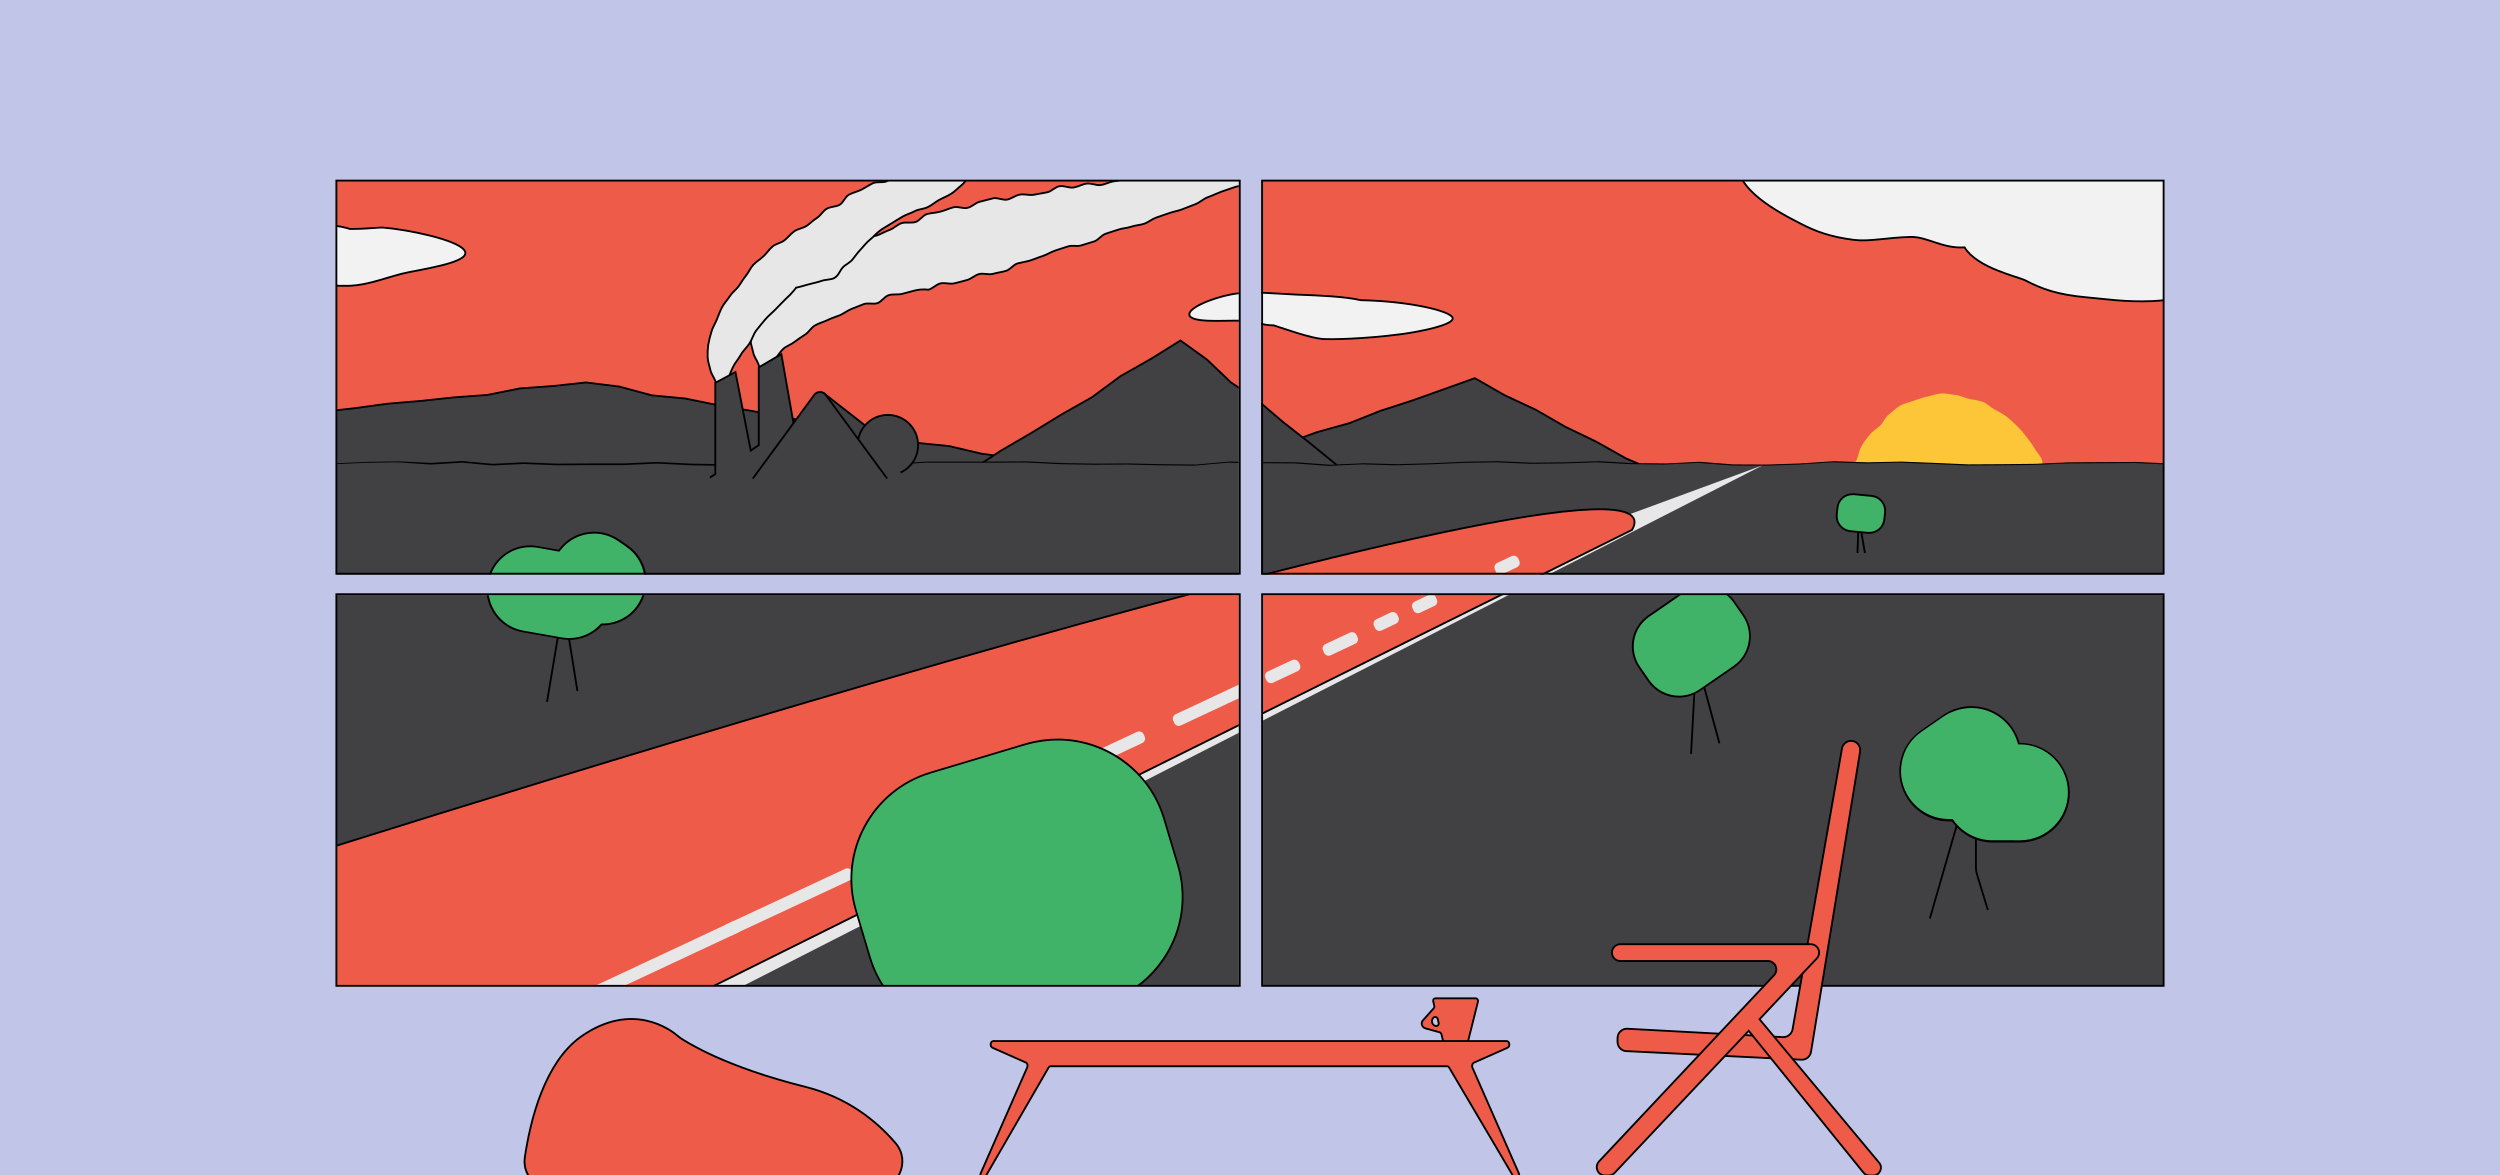 <?xml version="1.0" encoding="utf-8"?>
<!-- Generator: Adobe Illustrator 22.0.1, SVG Export Plug-In . SVG Version: 6.00 Build 0)  -->
<svg version="1.1" xmlns="http://www.w3.org/2000/svg" xmlns:xlink="http://www.w3.org/1999/xlink" x="0px" y="0px"
	 viewBox="0 0 1340 630" style="enable-background:new 0 0 1340 630;" xml:space="preserve">
<rect x="0" y="0" width="1340" height="630" fill="#333333" stroke="none"/>
<style type="text/css">
	.st0{fill:#EF5B49;}
	.st1{fill:#414143;}
	.st2{fill:none;stroke:#000000;stroke-miterlimit:10;}
	.st3{fill:#414143;stroke:#000000;stroke-miterlimit:10;}
	.st4{fill:#FCC638;}
	.st5{fill:#E8E7E7;}
	.st6{fill:#41B369;}
	.st7{fill:#EF5B49;stroke:#000000;stroke-miterlimit:10;}
	.st8{fill:#F2F2F2;}
	.st9{fill:#CFD9C5;}
	.st10{fill:#BFDDA1;}
	.st11{fill:#F8A079;}
	.st12{fill:#C1C5E8;}
	.st13{fill:#E8E7E7;stroke:#000000;stroke-miterlimit:10;}
</style>
<g id="outside">
	<g>
		<rect x="161.7" y="56.4" class="st0" width="1022.5" height="223"/>
		<path d="M1183.7,56.9v222H162.2v-222H1183.7 M1184.7,55.9H161.2v224h1023.5V55.9L1184.7,55.9z"/>
	</g>
	<g>
		<polyline class="st1" points="655.2,248.7 672.1,242.9 689.2,237.7 706,231.6 723.3,226.8 739.9,220.2 756.9,214.7 773.7,208.7 
			790.5,202.7 806.4,211.8 823.1,219.6 839.1,228.8 855.7,236.8 871.7,245.8 888.7,253 		"/>
		<polyline class="st2" points="655.2,248.7 672.1,242.9 689.2,237.7 706,231.6 723.3,226.8 739.9,220.2 756.9,214.7 773.7,208.7 
			790.5,202.7 806.4,211.8 823.1,219.6 839.1,228.8 855.7,236.8 871.7,245.8 888.7,253 		"/>
	</g>
	<g>
		<polyline class="st1" points="-75.6,250.8 -57.8,249.3 -40.1,246.9 -22.3,245.9 -4.7,243 13.1,241.2 30.8,239.1 48.5,236.7 
			66.3,235.3 83.9,232.4 101.7,231 119.3,228.4 137.1,226.8 154.7,223.2 172.3,220.8 190.1,218.8 207.7,216.4 225.5,214.9 
			243.3,213 261.1,211.7 278.6,208.2 296.5,206.9 314.1,205 331.9,207.2 349.3,211.9 367.3,213.6 384.9,217.2 402.6,220.2 
			420.2,223.4 437.8,227.2 455.4,231 473.3,232.8 490.7,237.3 508.7,239.1 526.2,243.2 544,245.6 561.7,248.7 579.4,252 597.1,255 
					"/>
		<polyline class="st2" points="-75.6,250.8 -57.8,249.3 -40.1,246.9 -22.3,245.9 -4.7,243 13.1,241.2 30.8,239.1 48.5,236.7 
			66.3,235.3 83.9,232.4 101.7,231 119.3,228.4 137.1,226.8 154.7,223.2 172.3,220.8 190.1,218.8 207.7,216.4 225.5,214.9 
			243.3,213 261.1,211.7 278.6,208.2 296.5,206.9 314.1,205 331.9,207.2 349.3,211.9 367.3,213.6 384.9,217.2 402.6,220.2 
			420.2,223.4 437.8,227.2 455.4,231 473.3,232.8 490.7,237.3 508.7,239.1 526.2,243.2 544,245.6 561.7,248.7 579.4,252 597.1,255 
					"/>
	</g>
	<g>
		<polyline class="st1" points="504.6,262.1 520.6,252 536.4,241.6 552.7,232.1 568.9,222.2 585.3,212.9 600.6,201.6 617,192.3 
			632.7,182.5 646.9,192.7 659.7,204.9 674.3,214.8 687.7,226.2 701.6,237.1 715.2,248.2 728.5,259.8 741.9,271.3 		"/>
		<polyline class="st2" points="504.6,262.1 520.6,252 536.4,241.6 552.7,232.1 568.9,222.2 585.3,212.9 600.6,201.6 617,192.3 
			632.7,182.5 646.9,192.7 659.7,204.9 674.3,214.8 687.7,226.2 701.6,237.1 715.2,248.2 728.5,259.8 741.9,271.3 		"/>
	</g>
	<path class="st3" d="M491.2,249.6L442,211.1c-2.4-1.9-5.8-0.1-6.1,3.3l-3.9,38.1c-0.3,2.7,1.5,5.1,3.9,5.2L489,258
		C492.9,258,494.5,252.1,491.2,249.6z"/>
	<g>
		<path class="st4" d="M1046.8,317.6c-2.5,0.2-5-1.4-7.4-1.6c-2.5-0.2-5.3,1.3-7.7,0.8c-2.5-0.6-5-1.1-7.3-2
			c-2.3-0.9-3.9-3.5-6.1-4.7c-2.2-1.2-5-1.5-6.9-3.1c-2-1.5-3.4-3.7-5.2-5.5c-1.8-1.8-4.4-2.9-5.9-4.9c-1.5-2-3.3-4.1-4.4-6.3
			c-1.2-2.2-1.7-4.9-2.6-7.3c-0.8-2.3-0.4-5.1-0.9-7.6c-0.5-2.4-0.4-4.9-0.6-7.4c-0.2-2.5,0-4.9,0.2-7.4c0.2-2.5-1.5-5.4-0.9-7.8
			c0.6-2.5,3.3-4.3,4.2-6.6c0.9-2.3,1.2-4.9,2.5-7.1c1.2-2.2,2.8-4.1,4.4-6.1c1.5-2,3.8-3.2,5.6-4.9c1.8-1.8,2.6-4.5,4.7-6
			c2-1.5,3.8-3.5,6-4.7c2.2-1.2,4.8-1.7,7.2-2.6c2.3-0.8,4.8-1.7,7.3-2.2c2.4-0.5,5-1.5,7.5-1.7c2.5-0.2,5.2,0.6,7.6,0.8
			c2.5,0.2,4.9,1.6,7.3,2.1c2.5,0.6,5,0.7,7.4,1.6c2.3,0.9,4.1,2.9,6.3,4.1c2.2,1.2,4.4,2.3,6.4,3.8c2,1.5,3.8,3.2,5.6,5
			c1.8,1.8,3.4,3.6,4.9,5.6c1.5,2,3.1,3.9,4.3,6.1c1.2,2.2,3.3,4.1,4.2,6.5c0.8,2.3-0.6,5.4-0.1,7.9c0.5,2.4,2.5,4.7,2.7,7.2
			c0.2,2.5,0.7,5.2,0.5,7.7c-0.2,2.5-0.5,5.2-1.1,7.6c-0.6,2.5-1.4,5.1-2.3,7.4c-0.9,2.4-4.1,3.7-5.3,5.8c-1.2,2.2-2.5,4.2-4,6.2
			c-1.5,2-2.3,4.6-4.1,6.3c-1.8,1.8-3.9,3.2-5.9,4.7c-2,1.5-4.3,2.4-6.6,3.6c-2.2,1.2-4.7,1.5-7,2.4c-2.3,0.8-4.4,2.4-6.9,2.9
			C1051.8,316.8,1049.3,317.5,1046.8,317.6z"/>
	</g>
	<g>
		<polygon class="st1" points="267.9,573.1 250,572.2 232.1,573 214.2,572.8 196.3,571.5 178.4,573.1 160.5,573 143.5,572 
			142.5,554.8 143.9,536.8 142.8,518.7 142.4,500.6 142.6,482.6 142.6,464.5 142.4,446.5 144,428.5 143.8,410.4 142.8,392.3 
			143.2,374.3 143.6,356.2 142.9,338.2 144,320.2 143.1,302.1 142.2,284 142.7,266 142.9,248.2 160.3,248 178,248.7 195.7,247.9 
			213.3,247.6 231,248.5 247.5,247.5 263.8,249 280.4,248.3 298.2,248.9 316.2,248.8 334.1,248.8 352,248 370,249 388,249.3 
			406.1,247.4 424.1,248.7 442.1,248.8 460.2,248.6 478.2,248.8 496.2,247.7 532.2,247.8 550.2,247.6 568.2,248.5 586.3,248.8 
			604.3,248.7 622.3,249.1 640.3,249.2 658.4,247.6 676.4,247.9 694.4,248.1 712.4,249.3 730.5,248.5 748.4,249.1 766.5,248.6 
			784.5,247.8 802.5,247.5 820.5,248.3 838.5,248.1 856.6,247.5 874.5,248.5 892.6,248.7 910.6,247.8 928.6,249.2 946.6,249.3 
			964.7,248.7 982.7,247.5 1000.7,248.1 1018.7,247.7 1036.7,248.4 1054.7,249.2 1072.7,249.1 1090.8,248.9 1108.8,248.1 
			1126.8,247.9 1144.8,247.9 1162.8,248.7 1179.9,248.9 1180.3,266 1180.7,284.1 1179.8,302.1 1180.7,320.2 1180.9,338.2 
			1179.4,356.2 1180.8,374.4 1180.1,392.4 1179.5,410.4 1179.4,428.5 1180.4,446.6 1180.7,464.6 1180.2,482.6 1180.6,500.7 
			1180.6,518.7 1179.7,536.8 1181.1,554.9 1179.9,571.9 1162.9,571.4 1145,571.9 1127.1,571.7 1109.2,572.3 1091.3,572.2 
			1073.4,572.4 1055.5,572.4 1037.6,571.7 1019.7,572.7 1001.8,573.2 983.9,572.5 966,571.9 948.1,571.6 930.2,572.1 912.3,572 
			894.4,571.4 876.4,572.6 858.6,571.7 840.6,572.8 822.8,571.9 804.9,571.8 786.9,572.2 769.1,572.2 751.2,571.5 733.3,571.9 
			715.3,572.6 697.5,572.1 679.5,573.1 661.7,572.3 643.8,571.9 625.9,572.3 607.9,572.9 590.1,571.5 572.2,571.5 554.3,571.5 
			536.4,572.1 518.5,572.9 500.6,572.8 482.7,572.1 464.8,573.1 446.9,572.4 429,572 411.1,572.1 393.2,572.5 375.3,573.1 
			357.4,572.9 339.5,572.6 321.6,571.6 303.7,572.3 285.8,573.3 		"/>
		<path d="M406.1,247.9l17.9,1.2l0,0l0,0l18,0.1l18-0.2l18,0.1l0,0l0,0l18-1.1l18,0l18,0l18-0.1l18,0.9l18,0.3l18-0.1l18,0.4l18,0.2
			l0,0l0,0l18-1.6l18,0.3l18,0.1l18,1.3l0.1,0l0.1,0l18-0.8l18,0.5l0,0l0,0l18-0.5l18-0.8l18-0.3l18,0.8l0,0l0,0l18-0.2l18-0.6l18,1
			l18,0.2l0,0l0,0l18-0.9l18,1.4l0,0l0,0l18.1,0.1l18-0.6l18-1.2l18,0.6l0,0l0,0l18-0.4l18,0.7l18.1,0.8l18-0.1l18.1-0.2l18-0.8
			l18-0.1l18-0.1l18,0.8l16.6,0.2l0.4,16.6l0.4,18l-0.9,18l0,0l0,0l0.9,18l0.2,18l-1.5,18l0,0.1l0,0.1l1.4,18l-0.6,18l-0.7,18.1
			l-0.1,18.1l0,0l0,0l1,18l0.3,18l-0.5,18.1l0.3,18l0,18l-0.9,18.1l0,0.1l0,0.1l1.4,18l-1.1,16.6l-16.5-0.5l0,0l0,0l-17.9,0.4
			l-17.9-0.1l-17.9,0.5l-17.9-0.1l-17.9,0.2l-17.9,0l-17.9-0.7l0,0l0,0l-17.9,1l-17.9,0.5l-17.9-0.8l-17.9-0.6l-17.9-0.2l-17.9,0.5
			l-17.9-0.1l-17.9-0.5l0,0l0,0l-17.8,1.1l-17.8-0.9l-0.1,0l-0.1,0l-17.8,1.1l-17.9-0.9l-17.9-0.1l-17.9,0.4l-17.9,0l-17.9-0.7l0,0
			l0,0l-17.9,0.3l-17.9,0.8l-17.9-0.6l0,0l0,0l-17.9,1.1l-17.9-0.8l-17.9-0.4l-17.9,0.4l-17.8,0.6l-17.8-1.3l0,0l0,0l-17.9-0.1
			l-17.9,0l-17.9,0.6l-17.9,0.8l-17.8-0.1l-17.9-0.7l0,0l0,0l-17.8,1l-17.9-0.7l-17.9-0.4l-17.9,0.1l-17.9,0.4l-17.9,0.6l-17.9-0.2
			l-17.9-0.2l-17.9-1.1l-0.1,0l-0.1,0l-17.9,0.8l-17.9,1l-17.8-0.2l-17.9-1l-0.1,0l-0.1,0l-17.9,0.9l-17.8-0.2l-17.9-1.3l-0.1,0
			l-0.1,0l-17.9,1.6l-17.8-0.1l-16.6-1l-1-16.7l1.4-18l0-0.1l0-0.1l-1.1-18l-0.4-18l0.1-18.1l0.1-18.1l-0.2-18l1.6-18l0-0.1l0-0.1
			l-0.2-18.1l-1-18l0.4-18l0.4-18l0,0l0,0l-0.6-18l1.1-18l0-0.1l0-0.1l-1-18l-0.9-18l0.5-18l0.2-17.3l16.9-0.2l17.7,0.7l0,0l0,0
			l17.6-0.8l17.6-0.3L231,249l0.1,0l0.1,0l16.4-1l16.4,1.5l0.1,0l0.1,0l16.4-0.8l17.9,0.7l17.9-0.1l18,0l17.9-0.8l18,0.9l18,0.3
			l0.1,0l0.1,0L406.1,247.9 M406.1,246.9l-18,1.9l-18-0.3l-18-0.9l-17.9,0.8l-17.9,0l-17.9,0.1l-17.9-0.7l-16.4,0.8l-16.4-1.5
			l-16.4,1l-17.7-0.8l-17.7,0.3l-17.7,0.8l-17.7-0.7l-17.9,0.2l-0.2,18.3l-0.5,18.1l0.9,18.1l1,18.1l-1.1,18.1l0.6,18l-0.4,18
			l-0.4,18.1l1,18.1l0.2,18.1l-1.7,18.1l0.2,18.1l-0.1,18.1l-0.1,18l0.4,18.1l1.1,18.1l-1.4,18.1l1,17.7l17.5,1.1l17.9,0.1l17.9-1.6
			l17.9,1.3l17.9,0.2l17.9-0.9l17.9,1l17.9,0.2l17.9-1l17.9-0.8l17.9,1.1l17.9,0.2l17.9,0.2l17.9-0.6l17.9-0.4l17.9-0.1l17.9,0.4
			l17.9,0.7l17.9-1l17.9,0.7l17.9,0.1l17.9-0.8l17.9-0.6l17.9,0l17.9,0.1l17.9,1.3l17.9-0.6l17.9-0.4l17.9,0.4l17.9,0.8l17.9-1.1
			l17.9,0.6l17.9-0.8l17.9-0.3l17.9,0.7l17.9,0l17.9-0.4l17.9,0.1l17.9,0.9l17.9-1.2l17.9,0.9l17.9-1.1l17.9,0.5l17.9,0.1l17.9-0.5
			l17.9,0.2l17.9,0.6l17.9,0.8l17.9-0.5l17.9-1l17.9,0.7l17.9,0l17.9-0.2l17.9,0.1l17.9-0.5l17.9,0.1l17.9-0.4l17.5,0.5l1.2-17.6
			l-1.4-18.1l0.9-18.1l0-18.1l-0.3-18.1l0.5-18l-0.3-18l-1-18.1l0.1-18.1l0.7-18.1l0.6-18.1l-1.4-18.1l1.5-18.1l-0.2-18l-0.9-18.1
			l0.9-18.1l-0.4-18.1l-0.5-17.6l-17.5-0.2l-18-0.8l-18,0.1l-18,0.1l-18,0.8l-18,0.2l-18,0.1l-18-0.8l-18-0.7l-18,0.4l-18-0.6
			l-18,1.2l-18,0.6l-18-0.1l-18-1.4l-18,0.9l-18-0.2l-18-1l-18,0.6l-18,0.2l-18-0.8l-18,0.3l-18,0.8l-18,0.5l-18-0.5l-18,0.8
			l-18-1.3l-18-0.1l-18-0.3l-18,1.6l-18-0.2l-18-0.4l-18,0.1l-18-0.3l-18-0.9l-18,0.1l-18,0l-18,0l-18,1.1l-18-0.1l-18,0.2l-18-0.1
			L406.1,246.9L406.1,246.9z"/>
	</g>
	<g>
		<g>
			<path class="st5" d="M408.1,201.3c-0.8-1.4-0.7-4-1.7-6.4c-0.7-1.8-2.2-3.7-2.7-6c-0.4-2-1.3-4.3-1.4-6.5c-0.1-2.1,0-4.5,0.3-6.7
				c0.4-2.4,1.2-4.9,2.2-7.2c0.9-2.2,2.7-4.2,4-6.2c1.3-1.9,2.7-4.1,4.3-5.9c1.6-1.7,3.8-3,5.7-4.7c1.8-1.6,4.1-2.4,6.1-3.9
				c1.9-1.4,3.6-3.2,5.7-4.5c2-1.3,3.6-3.4,5.7-4.6c2.1-1.2,4.5-1.8,6.7-2.9c2.1-1.1,4-2.7,6.3-3.7c2.2-1,5-0.6,7.2-1.5
				c2.2-0.9,4.2-2.5,6.5-3.3c2.2-0.9,5-0.4,7.3-1.2c2.2-0.8,4.3-2.1,6.6-2.9c2.3-0.8,4.1-2.9,6.4-3.6c2.3-0.7,5.1,0.1,7.4-0.6
				c2.3-0.7,4-3.7,6.3-4.3c2.3-0.6,4.8-0.6,7.2-1.3c2.3-0.6,4.6-1.7,6.9-2.3c2.3-0.6,5.2,0.9,7.5,0.3c2.4-0.5,4.3-2.8,6.7-3.3
				c2.4-0.5,4.7-1.3,7-1.8c2.4-0.5,5.2,1.1,7.5,0.7c2.4-0.5,4.5-2.3,6.9-2.7c2.4-0.4,5,0.5,7.4,0.1c2.4-0.4,4.8-0.9,7.1-1.3
				c2.4-0.4,4.4-3,6.8-3.3c2.4-0.4,5.1,1.1,7.5,0.7c2.4-0.4,4.7-1.8,7-2.1c2.4-0.3,5.1,1.1,7.4,0.8c2.4-0.3,4.7-1.7,7.1-2
				c2.4-0.3,4.8-1.2,7.1-1.5c2.4-0.3,4.9-0.1,7.3-0.4c2.5-0.2,4.8-1.2,7.2-1.4c2.5-0.2,5,0.7,7.3,0.5c2.5-0.2,4.9,0.2,7.3,0
				c2.5-0.2,4.9-0.4,7.2-0.6c2.5-0.1,4.9-0.1,7.2-0.1c2.6-0.1,5-0.8,7.2-0.8c2.6,0,5.1-0.4,7.3-0.4c2.8,0.1,5.3,0,7.3,0.2
				c4.1,0.4,5.3,1.7,5.5,2.7c0.1,0.6-0.8,1.7-5.4,3.5c-2,0.8-4.9,0.4-7.7,1.4c-2.2,0.8-4.6,1.6-7.3,2.5c-2.2,0.8-4.5,2-7.1,2.9
				c-2.3,0.8-4.3,2.9-6.8,3.8c-2.3,0.8-4.7,1.9-7.2,2.8c-2.3,0.8-4.7,1.2-6.9,2c-2.3,0.8-4.5,1.5-6.7,2.3c-2.3,0.8-4.2,2.5-6.4,3.3
				c-2.3,0.8-4.8,0.8-7,1.6c-2.3,0.8-4.8,0.8-7,1.6c-2.3,0.8-4.6,1.4-6.8,2.2c-2.3,0.8-3.9,3.4-6.1,4.1c-2.3,0.8-4.6,1.3-6.8,2.1
				c-2.3,0.8-5.1-0.2-7.3,0.6c-2.3,0.8-4.6,1.4-6.8,2.2c-2.3,0.8-4.3,2.1-6.6,2.9c-2.3,0.7-4.5,1.7-6.7,2.4c-2.3,0.7-4.7,1-6.9,1.6
				c-2.3,0.7-4,3.4-6.2,4c-2.3,0.7-4.7,0.9-7,1.6c-2.3,0.6-5.1-0.5-7.4,0.1c-2.3,0.6-4.2,2.6-6.5,3.2c-2.3,0.6-4.6,1.3-6.9,1.8
				c-2.3,0.5-5-0.5-7.3,0c-2.3,0.5-4.2,2.9-6.6,3.4c0,0-2.8-0.6-7.1,0.4c-2,0.5-4.3,1.1-6.8,1.8c-2.1,0.6-4.8,0-7.2,0.7
				c-2.2,0.6-3.8,3.5-6.1,4.3c-2.2,0.7-5-0.3-7.3,0.5c-2.2,0.8-4.4,1.8-6.6,2.6c-2.2,0.9-4.1,2.4-6.3,3.4c-2.2,0.9-4.5,1.5-6.6,2.6
				c-2.1,1-4.5,1.6-6.6,2.8c-2.1,1.2-3.4,3.7-5.3,4.9c-2,1.3-4,2.6-5.8,4c-1.9,1.5-4.4,2.2-6.1,3.8c-1,1-2.8,3.2-4.3,5.8
				c-1.1,1.9-0.8,4.4-1.1,7c-0.4,4.5,0.7,8,1.9,10.1c0,0-3-1.3-4.8-3.6C410,204.4,408.6,202.2,408.1,201.3z"/>
			<path class="st2" d="M408.1,201.3c-0.8-1.4-0.7-4-1.7-6.4c-0.7-1.8-2.2-3.7-2.7-6c-0.4-2-1.3-4.3-1.4-6.5c-0.1-2.1,0-4.5,0.3-6.7
				c0.4-2.4,1.2-4.9,2.2-7.2c0.9-2.2,2.7-4.2,4-6.2c1.3-1.9,2.7-4.1,4.3-5.9c1.6-1.7,3.8-3,5.7-4.7c1.8-1.6,4.1-2.4,6.1-3.9
				c1.9-1.4,3.6-3.2,5.7-4.5c2-1.3,3.6-3.4,5.7-4.6c2.1-1.2,4.5-1.8,6.7-2.9c2.1-1.1,4-2.7,6.3-3.7c2.2-1,5-0.6,7.2-1.5
				c2.2-0.9,4.2-2.5,6.5-3.3c2.2-0.9,5-0.4,7.3-1.2c2.2-0.8,4.3-2.1,6.6-2.9c2.3-0.8,4.1-2.9,6.4-3.6c2.3-0.7,5.1,0.1,7.4-0.6
				c2.3-0.7,4-3.7,6.3-4.3c2.3-0.6,4.8-0.6,7.2-1.3c2.3-0.6,4.6-1.7,6.9-2.3c2.3-0.6,5.2,0.9,7.5,0.3c2.4-0.5,4.3-2.8,6.7-3.3
				c2.4-0.5,4.7-1.3,7-1.8c2.4-0.5,5.2,1.1,7.5,0.7c2.4-0.5,4.5-2.3,6.9-2.7c2.4-0.4,5,0.5,7.4,0.1c2.4-0.4,4.8-0.9,7.1-1.3
				c2.4-0.4,4.4-3,6.8-3.3c2.4-0.4,5.1,1.1,7.5,0.7c2.4-0.4,4.7-1.8,7-2.1c2.4-0.3,5.1,1.1,7.4,0.8c2.4-0.3,4.7-1.7,7.1-2
				c2.4-0.3,4.8-1.2,7.1-1.5c2.4-0.3,4.9-0.1,7.3-0.4c2.5-0.2,4.8-1.2,7.2-1.4c2.5-0.2,5,0.7,7.3,0.5c2.5-0.2,4.9,0.2,7.3,0
				c2.5-0.2,4.9-0.4,7.2-0.6c2.5-0.1,4.9-0.1,7.2-0.1c2.6-0.1,5-0.8,7.2-0.8c2.6,0,5.1-0.4,7.3-0.4c2.8,0.1,5.3,0,7.3,0.2
				c4.1,0.4,5.3,1.7,5.5,2.7c0.1,0.6-0.8,1.7-5.4,3.5c-2,0.8-4.9,0.4-7.7,1.4c-2.2,0.8-4.6,1.6-7.3,2.5c-2.2,0.8-4.5,2-7.1,2.9
				c-2.3,0.8-4.3,2.9-6.8,3.8c-2.3,0.8-4.7,1.9-7.2,2.8c-2.3,0.8-4.7,1.2-6.9,2c-2.3,0.8-4.5,1.5-6.7,2.3c-2.3,0.8-4.2,2.5-6.4,3.3
				c-2.3,0.8-4.8,0.8-7,1.6c-2.3,0.8-4.8,0.8-7,1.6c-2.3,0.8-4.6,1.4-6.8,2.2c-2.3,0.8-3.9,3.4-6.1,4.1c-2.3,0.8-4.6,1.3-6.8,2.1
				c-2.3,0.8-5.1-0.2-7.3,0.6c-2.3,0.8-4.6,1.4-6.8,2.2c-2.3,0.8-4.3,2.1-6.6,2.9c-2.3,0.7-4.5,1.7-6.7,2.4c-2.3,0.7-4.7,1-6.9,1.6
				c-2.3,0.7-4,3.4-6.2,4c-2.3,0.7-4.7,0.9-7,1.6c-2.3,0.6-5.1-0.5-7.4,0.1c-2.3,0.6-4.2,2.6-6.5,3.2c-2.3,0.6-4.6,1.3-6.9,1.8
				c-2.3,0.5-5-0.5-7.3,0c-2.3,0.5-4.2,2.9-6.6,3.4c0,0-2.8-0.6-7.1,0.4c-2,0.5-4.3,1.1-6.8,1.8c-2.1,0.6-4.8,0-7.2,0.7
				c-2.2,0.6-3.8,3.5-6.1,4.3c-2.2,0.7-5-0.3-7.3,0.5c-2.2,0.8-4.4,1.8-6.6,2.6c-2.2,0.9-4.1,2.4-6.3,3.4c-2.2,0.9-4.5,1.5-6.6,2.6
				c-2.1,1-4.5,1.6-6.6,2.8c-2.1,1.2-3.4,3.7-5.3,4.9c-2,1.3-4,2.6-5.8,4c-1.9,1.5-4.4,2.2-6.1,3.8c-1,1-2.8,3.2-4.3,5.8
				c-1.1,1.9-0.8,4.4-1.1,7c-0.4,4.5,0.7,8,1.9,10.1c0,0-3-1.3-4.8-3.6C410,204.4,408.6,202.2,408.1,201.3z"/>
		</g>
		<g>
			<path class="st5" d="M385.1,210.5c-0.8-1.4-0.7-4-1.7-6.4c-0.7-1.8-2.2-3.7-2.7-6c-0.4-2-1.3-4.3-1.4-6.5c-0.1-2.1,0-4.5,0.3-6.7
				c0.4-2.3,1-4.7,1.7-7c0.6-2.3,2-4.4,2.9-6.6c0.9-2.2,1.7-4.5,2.8-6.6c1.1-2.1,2.8-3.8,4.1-5.8c1.2-2,3.2-3.4,4.7-5.3
				c1.4-1.9,2.5-4,4-5.8c1.5-1.8,2.4-4.2,4-5.9c1.6-1.7,3.7-2.9,5.5-4.6c1.7-1.6,3-3.7,4.8-5.2c1.8-1.5,4.6-1.9,6.4-3.3
				c1.8-1.5,3.3-3.4,5.2-4.8c1.9-1.4,4.6-1.6,6.6-2.9c1.9-1.3,3.6-3.1,5.6-4.3c2-1.3,3.2-3.7,5.2-4.9c2-1.2,4.9-1,6.9-2.1
				c2.1-1.2,3-4.4,5.1-5.5c2.1-1.1,4.5-1.6,6.6-2.6c2.1-1.1,4.1-2.5,6.2-3.5c2.2-1,5.2-0.1,7.3-1c2.2-1,3.7-3.5,5.9-4.3
				c2.2-0.9,4.4-2,6.5-2.8c2.3-0.8,5.2,0.4,7.4-0.4c2.3-0.8,4.1-2.8,6.3-3.5c2.4-0.7,5,0,7.2-0.5c2.5-0.6,4.7-1.2,6.8-1.6
				c2.7-0.5,4.8-3,6.7-3.2c3.9-0.3,5.8,1.6,6.1,2.9c0.1,0.6,0.5,3.1-2.2,6.5c-1.2,1.5-4,2-6.1,3.9c-1.5,1.4-2.6,3.7-4.7,5.3
				c-1.7,1.3-3.3,3.2-5.5,4.5c-1.9,1.2-4.1,2-6.3,3.2c-2,1.1-3.8,2.8-6,3.8c-2.2,1.1-4.9,1.1-6.8,2.1c-2.2,1.2-4.6,1.8-6.5,2.9
				c-2.2,1.2-4.2,2.6-6.1,3.7c-2.2,1.4-4.3,2.5-6.1,3.8c-2.1,1.5-3.6,3.5-5.3,4.8c-2.1,1.7-3.5,3.6-4.9,5.1c-1.9,2-3.2,3.8-4.5,5.5
				c-1.6,2.1-4.1,2.9-5.5,4.6c-1.5,1.7-2.1,4.2-4.4,5.5c-1.7,1-4.3,0.7-7,1.6c-1.9,0.7-4.1,1.1-6.7,1.8c-2.1,0.5-4.2,1.3-6.8,1.8
				c0,0-2,2.9-5.6,6.1c-1.6,1.5-3.3,3.4-5.4,5.5c-1.6,1.7-3.7,3.3-5.5,5.4c-1.6,1.9-3.2,3.8-4.9,6c-1.5,2-2.1,4.6-3.6,6.9
				c-1.3,2.1-3.4,3.8-4.7,6.2c-1.2,2.2-3.1,4.2-4.2,6.6c-0.6,1.3-1.6,3.3-2.3,6.1c-0.4,1.7,1.1,4.1,0.9,6.6c-0.4,4.5,1,7.7,2.2,9.8
				c0,0-1.5-2.6-3.3-5C388.9,212.1,385.6,211.4,385.1,210.5z"/>
			<path class="st2" d="M385.1,210.5c-0.8-1.4-0.7-4-1.7-6.4c-0.7-1.8-2.2-3.7-2.7-6c-0.4-2-1.3-4.3-1.4-6.5c-0.1-2.1,0-4.5,0.3-6.7
				c0.4-2.3,1-4.7,1.7-7c0.6-2.3,2-4.4,2.9-6.6c0.9-2.2,1.7-4.5,2.8-6.6c1.1-2.1,2.8-3.8,4.1-5.8c1.2-2,3.2-3.4,4.7-5.3
				c1.4-1.9,2.5-4,4-5.8c1.5-1.8,2.4-4.2,4-5.9c1.6-1.7,3.7-2.9,5.5-4.6c1.7-1.6,3-3.7,4.8-5.2c1.8-1.5,4.6-1.9,6.4-3.3
				c1.8-1.5,3.3-3.4,5.2-4.8c1.9-1.4,4.6-1.6,6.6-2.9c1.9-1.3,3.6-3.1,5.6-4.3c2-1.3,3.2-3.7,5.2-4.9c2-1.2,4.9-1,6.9-2.1
				c2.1-1.2,3-4.4,5.1-5.5c2.1-1.1,4.5-1.6,6.6-2.6c2.1-1.1,4.1-2.5,6.2-3.5c2.2-1,5.2-0.1,7.3-1c2.2-1,3.7-3.5,5.9-4.3
				c2.2-0.9,4.4-2,6.5-2.8c2.3-0.8,5.2,0.4,7.4-0.4c2.3-0.8,4.1-2.8,6.3-3.5c2.4-0.7,5,0,7.2-0.5c2.5-0.6,4.7-1.2,6.8-1.6
				c2.7-0.5,4.8-3,6.7-3.2c3.9-0.3,5.8,1.6,6.1,2.9c0.1,0.6,0.5,3.1-2.2,6.5c-1.2,1.5-4,2-6.1,3.9c-1.5,1.4-2.6,3.7-4.7,5.3
				c-1.7,1.3-3.3,3.2-5.5,4.5c-1.9,1.2-4.1,2-6.3,3.2c-2,1.1-3.8,2.8-6,3.8c-2.2,1.1-4.9,1.1-6.8,2.1c-2.2,1.2-4.6,1.8-6.5,2.9
				c-2.2,1.2-4.2,2.6-6.1,3.7c-2.2,1.4-4.3,2.5-6.1,3.8c-2.1,1.5-3.6,3.5-5.3,4.8c-2.1,1.7-3.5,3.6-4.9,5.1c-1.9,2-3.2,3.8-4.5,5.5
				c-1.6,2.1-4.1,2.9-5.5,4.6c-1.5,1.7-2.1,4.2-4.4,5.5c-1.7,1-4.3,0.7-7,1.6c-1.9,0.7-4.1,1.1-6.7,1.8c-2.1,0.5-4.2,1.3-6.8,1.8
				c0,0-2,2.9-5.6,6.1c-1.6,1.5-3.3,3.4-5.4,5.5c-1.6,1.7-3.7,3.3-5.5,5.4c-1.6,1.9-3.2,3.8-4.9,6c-1.5,2-2.1,4.6-3.6,6.9
				c-1.3,2.1-3.4,3.8-4.7,6.2c-1.2,2.2-3.1,4.2-4.2,6.6c-0.6,1.3-1.6,3.3-2.3,6.1c-0.4,1.7,1.1,4.1,0.9,6.6c-0.4,4.5,1,7.7,2.2,9.8
				c0,0-1.5-2.6-3.3-5C388.9,212.1,385.6,211.4,385.1,210.5z"/>
		</g>
		<path class="st3" d="M429.5,253.5c0,0-21.5-7,0-8l-2-5c-3.1,0,6-10-2.3-14.3l0,0l-6.4-36.4l-12.1,7.1v41.7l-4.3,2.9l-8.2-42.1
			l-10.8,5.8v48.9l-2.9,1.9"/>
	</g>
	<path class="st3" d="M1514.4-151.9L1514.4-151.9c0.3-1.9,1.5-3.4,3.1-4.2c0.6-0.3,1.1-0.7,1.5-1.3c1.2-1.7,0.9-4.1-0.6-5.5
		c-1.7-1.5-4.4-1.3-5.8,0.5c-0.4,0.5-0.7,1.1-0.8,1.7c-0.4,1.9-1.7,3.5-3.5,4.3l0,0l-10.3,3c-0.7,0.2-1.2,0.6-1.6,1.2l-2,3.4
		c-0.4,0.7-0.1,1.5,0.7,1.8l0,0l2.4-3.1c0.6-0.8,1.5-1.3,2.4-1.4l2.4-0.3c0.6-0.1,1,0.6,0.6,1.1l-14.2,16.6
		c-0.4,0.4-0.3,1.1,0.1,1.4l0.7,0.6l8.9-7.4c0.3-0.2,0.7-0.2,0.9,0l1.2,1c0.3,0.3,0.4,0.7,0.2,1l-5.1,10.3l0.8,0.7
		c0.5,0.4,1.1,0.3,1.5-0.2l12.5-17.8c0.2-0.3,0.7-0.2,0.8,0.2l0.2,2.5c0.1,0.9-0.3,1.9-0.9,2.6l-2.6,3.1l0,0
		c0.4,0.7,1.3,0.8,1.9,0.3l3.2-2.9c0.4-0.3,0.6-0.8,0.6-1.3L1514.4-151.9z"/>
	<g>
		<polyline class="st3" points="293.2,376.2 302,323.6 309.5,370.4 		"/>
		<g>
			<path class="st6" d="M305.1,342.6c-1.3,0-2.7-0.1-4-0.4l-20.9-3.7c-6.1-1.1-11.3-4.4-14.9-9.5c-3.5-5-4.9-11.1-3.8-17.2
				c1.9-11,11.5-19,22.6-19c1.3,0,2.7,0.1,4,0.4l11.4,2l0.2-0.3c4.3-5.9,11.3-9.5,18.6-9.5c4.8,0,9.3,1.5,13.2,4.2l4.6,3.2
				c10.4,7.3,12.8,21.7,5.5,32.1c-4.3,6.1-11.3,9.7-18.8,9.7l-0.6,0l-0.2,0.2C317.8,339.8,311.6,342.6,305.1,342.6z"/>
			<path d="M318.4,286c4.7,0,9.1,1.4,13,4.1l4.6,3.2c10.1,7.2,12.6,21.2,5.4,31.4c-4.2,6-11.1,9.5-18.4,9.5c-0.1,0-0.2,0-0.3,0
				l-0.5,0l-0.3,0.3c-4.3,4.8-10.4,7.5-16.7,7.5c-1.3,0-2.6-0.1-3.9-0.3l-20.9-3.7c-12.2-2.2-20.4-13.9-18.3-26.1
				c1.9-10.8,11.2-18.6,22.1-18.6c1.3,0,2.6,0.1,3.9,0.3l11.1,2l0.6,0.1l0.4-0.5C304.4,289.5,311.2,286,318.4,286 M318.4,285
				c-7.3,0-14.4,3.4-19,9.7l-11.1-2c-1.4-0.2-2.8-0.4-4.1-0.4c-11.2,0-21.1,8-23.1,19.4v0c-2.3,12.8,6.3,25,19.1,27.2l20.9,3.7
				c1.4,0.2,2.8,0.4,4.1,0.4c6.8,0,13.1-3,17.5-7.8c0.1,0,0.2,0,0.4,0c7.4,0,14.6-3.5,19.2-9.9v0c7.5-10.6,5-25.3-5.6-32.8l-4.6-3.2
				C327.8,286.4,323.1,285,318.4,285L318.4,285z"/>
		</g>
	</g>
	<polygon class="st5" points="145.4,543.4 944.8,249.4 309.3,573.9 141.7,573.6 	"/>
	<path class="st7" d="M110,475.6c0,0,803.1-258.4,764.8-191.6L235.3,601.6L73.9,566.9L110,475.6z"/>
	<g>
		<path class="st8" d="M535.1,427.1L474,455.7c-1.4,0.6-2,2.3-1.3,3.6l0.5,1.1c0.6,1.4,2.3,2,3.6,1.3l61.1-28.6
			c1.4-0.6,2-2.3,1.3-3.6l-0.5-1.1C538.1,427.1,536.4,426.5,535.1,427.1z"/>
	</g>
	<g>
		<polyline class="st3" points="906.4,404.1 909.2,352.6 921.6,398.4 		"/>
		<g>
			<path class="st6" d="M899.9,373.3c-6.5,0-12.6-3.2-16.3-8.5l-5-7.2c-3-4.3-4.1-9.6-3.2-14.8c1-5.2,3.9-9.7,8.2-12.7l18.3-12.6
				c3.3-2.3,7.2-3.5,11.2-3.5c6.5,0,12.6,3.2,16.3,8.5l5,7.2c6.2,9,3.9,21.3-5.1,27.4l-18.3,12.6
				C907.8,372.1,903.9,373.3,899.9,373.3C899.9,373.3,899.9,373.3,899.9,373.3z"/>
			<path d="M913.2,314.6c6.3,0,12.3,3.1,15.9,8.3l5,7.2c6,8.7,3.8,20.7-4.9,26.8l-18.3,12.6c-3.2,2.2-7,3.4-10.9,3.4
				c-6.3,0-12.3-3.1-15.9-8.3l-5-7.2c-2.9-4.2-4-9.3-3.1-14.4c0.9-5.1,3.8-9.4,8-12.4l18.3-12.6
				C905.5,315.8,909.3,314.6,913.2,314.6 M913.2,313.6c-4,0-8,1.2-11.5,3.6l-18.3,12.6c-9.2,6.3-11.5,18.9-5.2,28.1l5,7.2
				c3.9,5.7,10.2,8.8,16.7,8.8c4,0,8-1.2,11.5-3.6l18.3-12.6c9.2-6.3,11.5-18.9,5.2-28.1l-5-7.2C926,316.7,919.6,313.6,913.2,313.6
				L913.2,313.6z"/>
		</g>
	</g>
	<g>
		<g>
			<path class="st5" d="M392.7,493.9l-83.8,39.2c-1.4,0.6-2,2.3-1.3,3.6l0.5,1.1c0.6,1.4,2.3,2,3.6,1.3l83.8-39.2
				c1.4-0.6,2-2.3,1.3-3.6l-0.5-1.1C395.7,493.8,394.1,493.2,392.7,493.9z"/>
		</g>
		<g>
			<path class="st5" d="M453,465.7l-63.8,29.8c-1.4,0.6-2,2.3-1.3,3.6l0.5,1.1c0.6,1.4,2.3,2,3.6,1.3l63.8-29.8
				c1.4-0.6,2-2.3,1.3-3.6l-0.5-1.1C456,465.6,454.4,465,453,465.7z"/>
		</g>
		<g>
			<path class="st5" d="M609.4,392.3l-53.6,25.1c-1.4,0.6-2,2.3-1.3,3.6l0.5,1.1c0.6,1.4,2.3,2,3.6,1.3l53.6-25.1
				c1.4-0.6,2-2.3,1.3-3.6l-0.5-1.1C612.4,392.2,610.8,391.7,609.4,392.3z"/>
		</g>
		<g>
			<path class="st5" d="M671.6,363.4l-41.4,19.4c-1.4,0.6-2,2.3-1.3,3.6l0.5,1.1c0.6,1.4,2.3,2,3.6,1.3l41.4-19.4
				c1.4-0.6,2-2.3,1.3-3.6l-0.5-1.1C674.6,363.3,673,362.7,671.6,363.4z"/>
		</g>
		<g>
			<path class="st5" d="M723.5,339.1l-13,6.1c-1.4,0.6-2,2.3-1.3,3.6l0.5,1.1c0.6,1.4,2.3,2,3.6,1.3l13-6.1c1.4-0.6,2-2.3,1.3-3.6
				l-0.5-1.1C726.5,339,724.9,338.5,723.5,339.1z"/>
		</g>
		<g>
			<path class="st5" d="M745.4,328.3l-7.6,3.6c-1.4,0.6-2,2.3-1.3,3.6l0.5,1.1c0.6,1.4,2.3,2,3.6,1.3l7.6-3.6c1.4-0.6,2-2.3,1.3-3.6
				l-0.5-1.1C748.4,328.3,746.8,327.7,745.4,328.3z"/>
		</g>
		<g>
			<path class="st5" d="M766,318.8l-7.6,3.6c-1.4,0.6-2,2.3-1.3,3.6l0.5,1.1c0.6,1.4,2.3,2,3.6,1.3l7.6-3.6c1.4-0.6,2-2.3,1.3-3.6
				l-0.5-1.1C769,318.7,767.4,318.1,766,318.8z"/>
		</g>
		<g>
			<path class="st5" d="M810.2,298.1l-7.6,3.6c-1.4,0.6-2,2.3-1.3,3.6l0.5,1.1c0.6,1.4,2.3,2,3.6,1.3l7.6-3.6c1.4-0.6,2-2.3,1.3-3.6
				l-0.5-1.1C813.2,298.1,811.6,297.5,810.2,298.1z"/>
		</g>
		<g>
			<path class="st5" d="M692.6,353.8l-13,6.1c-1.4,0.6-2,2.3-1.3,3.6l0.5,1.1c0.6,1.4,2.3,2,3.6,1.3l13-6.1c1.4-0.6,2-2.3,1.3-3.6
				l-0.5-1.1C695.5,353.8,693.9,353.2,692.6,353.8z"/>
		</g>
	</g>
	<g>
		<polyline class="st3" points="995.6,296.4 996.3,277.3 999.6,296.4 		"/>
		<g>
			<path class="st6" d="M1001.9,285.7c-0.3,0-0.5,0-0.8,0l-9.4-0.9c-4.4-0.4-7.7-4.4-7.3-8.9l0.4-3.7c0.4-4.2,3.9-7.3,8-7.3
				c0.3,0,0.5,0,0.8,0l9.4,0.9c2.2,0.2,4.1,1.3,5.5,2.9c1.4,1.7,2,3.8,1.8,5.9l-0.4,3.7C1009.5,282.6,1006.1,285.7,1001.9,285.7
				L1001.9,285.7z"/>
			<path d="M992.9,265.4c0.3,0,0.5,0,0.8,0l9.4,0.9c4.2,0.4,7.2,4.1,6.8,8.3l-0.4,3.7c-0.4,3.9-3.6,6.8-7.5,6.8c-0.3,0-0.5,0-0.8,0
				l-9.4-0.9c-2-0.2-3.8-1.2-5.1-2.7c-1.3-1.6-1.9-3.5-1.7-5.6l0.4-3.7C985.7,268.3,989,265.4,992.9,265.4 M992.9,264.4
				c-4.4,0-8.1,3.3-8.5,7.7l-0.4,3.7c-0.5,4.7,3,8.9,7.7,9.4l9.4,0.9c0.3,0,0.6,0,0.9,0c4.4,0,8.1-3.3,8.5-7.7l0.4-3.7
				c0.5-4.7-3-8.9-7.7-9.4l-9.4-0.9C993.5,264.4,993.2,264.4,992.9,264.4L992.9,264.4z"/>
		</g>
	</g>
	<g>
		<path class="st3" d="M1065.5,487.8l-6-19.7c-0.3-1.1-0.4-2.3-0.4-3.4v-32.1l-6.2-4.3l-18.5,64"/>
		<g>
			<path class="st6" d="M1068,451c-8.5,0-16.5-4.1-21.4-11.1l-0.2-0.2l-0.3,0c-0.5,0-1,0-1.5,0c-8.6,0-16.7-4.2-21.6-11.4
				c-4-5.8-5.5-12.7-4.2-19.6c1.3-6.9,5.1-12.9,10.9-16.8l12-8.3c4.4-3,9.5-4.6,14.9-4.6c8.6,0,16.7,4.2,21.6,11.4
				c1.6,2.4,2.9,5,3.7,7.8l0.1,0.4h0.5c14.5,0,26.2,11.8,26.2,26.2S1097,451,1082.6,451H1068z"/>
			<path d="M1056.7,379.5c8.5,0,16.4,4.2,21.2,11.1c1.6,2.3,2.8,4.9,3.6,7.7l0.2,0.7h0.8h0.2c14.2,0,25.7,11.5,25.7,25.7
				s-11.5,25.7-25.7,25.7H1068c-8.3,0-16.2-4.1-21-10.9l-0.3-0.5l-0.6,0c-0.5,0-1,0-1.4,0c-8.5,0-16.4-4.2-21.2-11.1
				c-3.9-5.7-5.4-12.5-4.1-19.3c1.2-6.8,5-12.6,10.7-16.5l12-8.3C1046.4,381.1,1051.5,379.5,1056.7,379.5L1056.7,379.5
				 M1056.7,378.5c-5.2,0-10.5,1.5-15.1,4.7l-12,8.3c-12.2,8.4-15.2,25-6.8,37.2v0c5.2,7.5,13.5,11.6,22,11.6c0.5,0,1,0,1.5,0
				c4.8,6.8,12.8,11.3,21.8,11.3h14.6c14.8,0,26.7-12,26.7-26.7s-12-26.7-26.7-26.7h-0.2c-0.8-2.8-2-5.5-3.7-8v0
				C1073.5,382.6,1065.2,378.5,1056.7,378.5L1056.7,378.5z"/>
		</g>
	</g>
	<g>
		<path class="st6" d="M523.2,555.6c-26.1,0-49.5-17.4-57-42.4l-7.4-24.8c-9.4-31.4,8.5-64.7,39.9-74.1l51.1-15.3
			c5.6-1.7,11.3-2.5,17.1-2.5c26.1,0,49.5,17.4,57,42.4l7.4,24.8c9.4,31.4-8.5,64.7-39.9,74.1l-51.1,15.3
			C534.8,554.8,529,555.6,523.2,555.6C523.2,555.6,523.2,555.6,523.2,555.6z"/>
		<path d="M567,396.9c12.4,0,24.8,4.1,34.9,11.5c10.4,7.6,17.9,18.2,21.6,30.6l7.4,24.8c4.5,15.1,2.9,31.1-4.6,44.9
			s-19.9,24-35,28.5l-51.1,15.3c-5.5,1.7-11.2,2.5-17,2.5c-12.4,0-24.8-4.1-34.9-11.5c-10.4-7.6-17.9-18.2-21.6-30.6l-7.4-24.8
			c-9.3-31.2,8.4-64.1,39.6-73.5l51.1-15.3C555.5,397.8,561.2,396.9,567,396.9 M567,395.9c-5.7,0-11.5,0.8-17.3,2.5l-51.1,15.3
			c-31.7,9.5-49.8,43-40.2,74.7l7.4,24.8c7.8,26,31.6,42.8,57.4,42.8c5.7,0,11.5-0.8,17.3-2.5l51.1-15.3c31.7-9.5,49.8-43,40.2-74.7
			l-7.4-24.8C616.6,412.7,592.8,395.9,567,395.9L567,395.9z"/>
	</g>
	<path class="st3" d="M1521.9,344.9l-0.2-0.3c-8.6-14.9-9-32.9-2-48.7c2.4-5.3,3.6-11.3,3.2-17.6c-1.1-19.5-17.2-35.1-36.7-35.7
		c-21.5-0.7-39.2,16.6-39.2,38c0,6.1,1.4,11.8,4,16.9c8,16.1,8.1,35,0,51.1v0l-56.9,81.9c-3.6,5.2-5.1,11.6-4.2,17.8l5.5,36.5
		c1.1,7.1,8.4,11.3,15.1,8.8l0,0l-0.7-36.9c-0.2-9.1,3.1-17.8,9.3-24.5l15.3-16.6c4-4.3,11.2-1.4,11.1,4.5l-5.2,203.1
		c-0.1,5.2,4,9.4,9.2,9.4h8.6l20.9-105.5c0.6-3.2,3.4-5.5,6.7-5.5h14.1c3.7,0,6.9,2.6,7.7,6.2l23.6,104.8h9.9c5.4,0,9.7-4.6,9.4-10
		L1536.1,421c-0.3-3.6,4.2-5.6,6.7-2.9l15.9,17.3c6,6.5,9.2,15.1,9,23.9l-0.7,37.3l0,0c6.7,2.6,14-1.7,15.1-8.8l5.9-39.3
		c0.7-4.4-0.4-9-3-12.7L1521.9,344.9z"/>
	<g>
		<rect x="-7" y="-338" class="st1" width="63" height="63"/>
		<rect x="56" y="-338" class="st5" width="63" height="63"/>
		<rect x="119" y="-338" class="st9" width="63" height="63"/>
		<rect x="182" y="-338" class="st10" width="63" height="63"/>
		<rect x="245" y="-338" class="st6" width="63" height="63"/>
		<rect x="308" y="-338" class="st11" width="63" height="63"/>
		<rect x="371" y="-338" class="st0" width="63" height="63"/>
		<rect x="434" y="-338" class="st4" width="63" height="63"/>
		<rect x="497" y="-338" class="st12" width="63" height="63"/>
	</g>
	<g>
		<path class="st8" d="M778.6,170.4c-1-3.8-23.5-9-49.2-9.5c-8.9-2-21.5-2.5-34.7-3c-12-0.5-24.4-2.1-34.8-0.1
			c-10.5,2-25.1,7.9-22,11.8c3.1,3.9,23.4,1.7,32.3,2.4c1.8,0.1,6.2,2.4,12.5,2.4c6.9,2.2,19.3,6.7,26.2,7.3c4,0.3,22.1,0.1,43-2.7
			C761.3,177.7,779.6,174.1,778.6,170.4z"/>
		<path class="st2" d="M778.6,170.4c-1-3.8-23.5-9-49.2-9.5c-8.9-2-21.5-2.5-34.7-3c-12-0.5-24.4-2.1-34.8-0.1
			c-10.5,2-25.1,7.9-22,11.8c3.1,3.9,23.4,1.7,32.3,2.4c1.8,0.1,6.2,2.4,12.5,2.4c6.9,2.2,19.3,6.7,26.2,7.3c4,0.3,22.1,0.1,43-2.7
			C761.3,177.7,779.6,174.1,778.6,170.4z"/>
	</g>
	<g>
		<path class="st8" d="M48.4,131.2c0.9,3.5,13.4,7.9,33.6,10.7c11.5,1.6,24.8,1.5,38.2,1.8c8.9,2,20.2,5.8,32.8,6.9
			c10.7,1,22.2,2.8,33.4,2.6c11.7-0.2,22.6-5.4,32.7-7.3c15.1-2.9,34.1-6.3,29.7-11.9c-4.4-5.7-30.6-11-43.3-12
			c-2.6-0.2-9,0.8-18,0.7c-9.9-3.2-28.4-3.5-38.2-4.2c-3.6-0.3-15.1-0.9-30.6-0.5c-9,0.3-19.2,2.8-30.2,4.3
			C74.8,124.2,47,125.9,48.4,131.2z"/>
		<path class="st2" d="M48.4,131.2c0.9,3.5,13.4,7.9,33.6,10.7c11.5,1.6,24.8,1.5,38.2,1.8c8.9,2,20.2,5.8,32.8,6.9
			c10.7,1,22.2,2.8,33.4,2.6c11.7-0.2,22.6-5.4,32.7-7.3c15.1-2.9,34.1-6.3,29.7-11.9c-4.4-5.7-30.6-11-43.3-12
			c-2.6-0.2-9,0.8-18,0.7c-9.9-3.2-28.4-3.5-38.2-4.2c-3.6-0.3-15.1-0.9-30.6-0.5c-9,0.3-19.2,2.8-30.2,4.3
			C74.8,124.2,47,125.9,48.4,131.2z"/>
	</g>
	<g>
		<path class="st8" d="M-96-91.7c-2.6-11.7-10.5-21.2-21.2-29.9c-8.7-7.1-18.8-15-31.4-20.4c-10.7-4.6-24.1-4.2-36.8-7.7
			c-11.6-3.2-22.8-9.9-35.5-12.4c-12.1-2.3-25-0.5-37.5-2.2c-12.4-1.7-24.8-2.9-37.1-4c-12.7-1.2-24.8-7.6-36.9-8.4
			c-13.1-0.8-25.8,0-37.5-0.4c-13.8-0.5-26.5,0.9-37.5,0.8c-17.3-0.2-29.8-3.1-36.8-3c-0.2-2.2-0.7-2.3-1.3-4.5
			c-2.4-10.8-10.8-18.4-20.3-26.6c-7.8-6.8-16.7-13.5-28.2-18.8c-9.7-4.5-19.8-10.6-31.4-14.2c-10.6-3.2-22.4-3.3-34.1-5.8
			c-11-2.4-22.3-4.1-33.9-5.9c-11.3-1.8-22.8-2.3-34.2-3.6c-11.5-1.3-22.6-6.1-33.9-7c-11.8-0.9-23.2-3.9-34.3-4.5
			c-12.1-0.6-23.8-1.4-34.5-1.7c-12.9-0.4-24.6,3.4-34.6,3.3c-18.3-0.1-30.9-1.9-34.5-1.8c-4.4,0.1-17.6,3.8-36.5,4.9
			c-10.6,0.6-23.4-3-36.9-1.8c-11.5,1-23.5,5.4-36.2,6.8c-11.9,1.3-24.5-0.6-36.8,1.2c-12.1,1.8-23.3,9.2-35.2,11.4
			c-12.3,2.4-25.8-1.4-37.3,1.5c-12.5,3.2-23.4,10.4-34.1,14.5c-12.7,4.9-25.8,7.7-34.6,13.9c-11.7,8.3-16,21-17.6,32
			c-1.6,10.9,3.1,20.7,10.8,31.2c6.4,8.8,12.2,20.2,21.6,27.8c9.4,7.6,22.2,10.5,31.4,16.3c13.7,8.6,24.5,16.4,29.4,18.9
			c10.8,5.6,21.7,11.7,34.7,15.9c10.9,3.5,23.9,1.7,38,4c11.2,1.8,22.9,10.1,37.1,11c11.5,0.8,24.4,0.9,38.3,1
			c11.7,0.1,24.4-4,38.1-4.4c11.9-0.3,24.5-2.1,38-2.8c12-0.7,25.2,0.2,38.6-0.8c5.9,9.6,12.3,22.3,22.3,30.8
			c9.6,8.1,20.9,15.3,30.7,21.5c14.5,9.2,26.8,16.8,31.9,19.5c9.8,5.1,22.7,3.4,34.2,7.4c9.9,3.4,19.6,9.7,32.1,12
			c10.1,1.9,21.6,1.4,34.2,2.5c10.4,0.9,21.6,2.3,34.1,2.7c10.6,0.3,22,3.9,34.3,3.8c10.7-0.1,21.9-6.2,34.1-6.7
			c10.8-0.4,22.1-0.9,34.2-1.6c10.9-0.7,22.1-2.2,34.1-3.2c10.9-0.8,22.7,2.9,34.5,1.9c13-1.1,25.1-1.2,36.5-1.7
			c13.2-0.6,25.3-4.4,36.5-4.4c13.4,0,25.5,5,36.6,5.2c13.6,0.2,25.8,1.1,36.8,0.6c13.4-0.6,24.1-8.9,35-12.3
			c11.3-3.5,20.1-8.8,30.4-17.3c3.1-2.6,16.5-8.7,27.1-21.4c7-8.4,14.6-18.2,19.2-29C-94.9-68.3-93.4-80.3-96-91.7z"/>
		<path class="st2" d="M-96-91.7c-2.6-11.7-10.5-21.2-21.2-29.9c-8.7-7.1-18.8-15-31.4-20.4c-10.7-4.6-24.1-4.2-36.8-7.7
			c-11.6-3.2-22.8-9.9-35.5-12.4c-12.1-2.3-25-0.5-37.5-2.2c-12.4-1.7-24.8-2.9-37.1-4c-12.7-1.2-24.8-7.6-36.9-8.4
			c-13.1-0.8-25.8,0-37.5-0.4c-13.8-0.5-26.5,0.9-37.5,0.8c-17.3-0.2-29.8-3.1-36.8-3c-0.2-2.2-0.7-2.3-1.3-4.5
			c-2.4-10.8-10.8-18.4-20.3-26.6c-7.8-6.8-16.7-13.5-28.2-18.8c-9.7-4.5-19.8-10.6-31.4-14.2c-10.6-3.2-22.4-3.3-34.1-5.8
			c-11-2.4-22.3-4.1-33.9-5.9c-11.3-1.8-22.8-2.3-34.2-3.6c-11.5-1.3-22.6-6.1-33.9-7c-11.8-0.9-23.2-3.9-34.3-4.5
			c-12.1-0.6-23.8-1.4-34.5-1.7c-12.9-0.4-24.6,3.4-34.6,3.3c-18.3-0.1-30.9-1.9-34.5-1.8c-4.4,0.1-17.6,3.8-36.5,4.9
			c-10.6,0.6-23.4-3-36.9-1.8c-11.5,1-23.5,5.4-36.2,6.8c-11.9,1.3-24.5-0.6-36.8,1.2c-12.1,1.8-23.3,9.2-35.2,11.4
			c-12.3,2.4-25.8-1.4-37.3,1.5c-12.5,3.2-23.4,10.4-34.1,14.5c-12.7,4.9-25.8,7.7-34.6,13.9c-11.7,8.3-16,21-17.6,32
			c-1.6,10.9,3.1,20.7,10.8,31.2c6.4,8.8,12.2,20.2,21.6,27.8c9.4,7.6,22.2,10.5,31.4,16.3c13.7,8.6,24.5,16.4,29.4,18.9
			c10.8,5.6,21.7,11.7,34.7,15.9c10.9,3.5,23.9,1.7,38,4c11.2,1.8,22.9,10.1,37.1,11c11.5,0.8,24.4,0.9,38.3,1
			c11.7,0.1,24.4-4,38.1-4.4c11.9-0.3,24.5-2.1,38-2.8c12-0.7,25.2,0.2,38.6-0.8c5.9,9.6,12.3,22.3,22.3,30.8
			c9.6,8.1,20.9,15.3,30.7,21.5c14.5,9.2,26.8,16.8,31.9,19.5c9.8,5.1,22.7,3.4,34.2,7.4c9.9,3.4,19.6,9.7,32.1,12
			c10.1,1.9,21.6,1.4,34.2,2.5c10.4,0.9,21.6,2.3,34.1,2.7c10.6,0.3,22,3.9,34.3,3.8c10.7-0.1,21.9-6.2,34.1-6.7
			c10.8-0.4,22.1-0.9,34.2-1.6c10.9-0.7,22.1-2.2,34.1-3.2c10.9-0.8,22.7,2.9,34.5,1.9c13-1.1,25.1-1.2,36.5-1.7
			c13.2-0.6,25.3-4.4,36.5-4.4c13.4,0,25.5,5,36.6,5.2c13.6,0.2,25.8,1.1,36.8,0.6c13.4-0.6,24.1-8.9,35-12.3
			c11.3-3.5,20.1-8.8,30.4-17.3c3.1-2.6,16.5-8.7,27.1-21.4c7-8.4,14.6-18.2,19.2-29C-94.9-68.3-93.4-80.3-96-91.7z"/>
	</g>
	<g>
		<path class="st8" d="M1275.5,121.6c-2-8.7-9-13.9-21.8-18.2c-9.2-3.1-20-4.4-31.1-5.9c-10.9-1.5-21.7-5.1-31.6-5.6
			c-15.1-0.7-27-3.8-31.6-3.7c-0.1-0.8-0.7,1.9-0.9,1.1c-2-8.8-12.6-11.8-25.6-16.1c-9.3-3.1-19.2-9.6-30.5-11.1
			c-11.1-1.5-22.6,0.6-32.6,0.1c-16.9-0.8-30-0.5-32.4-0.5c-3.1,0.1-18.9,0.2-37.5,2.2c-12.2,1.4-24.9,5.2-36.5,8.2
			c-16.2,4.2-29.9,7.3-31.2,16.3c-2.1,14.6,27.7,28.7,33,31.5c7.7,4,15.7,7.1,28.7,8.7c8.1,1,17.7-1.3,30.3-1.6
			c8.7-0.2,17.1,6.4,28.8,5.6c6.9,11.2,28.6,15.6,32.8,17.8c8.6,4.5,17.1,7.6,32.9,9c9.2,0.8,20.4,2.6,35,2
			c10.1-0.4,21.5-3.3,35-4.5c15.7-1.4,28.1-0.1,37.9,0.1c16.1,0.2,27.5,3.6,37.3-4.4C1266.2,150.6,1278.6,135.3,1275.5,121.6z"/>
		<path class="st2" d="M1275.5,121.6c-2-8.7-9-13.9-21.8-18.2c-9.2-3.1-20-4.4-31.1-5.9c-10.9-1.5-21.7-5.1-31.6-5.6
			c-15.1-0.7-27-3.8-31.6-3.7c-0.1-0.8-0.7,1.9-0.9,1.1c-2-8.8-12.6-11.8-25.6-16.1c-9.3-3.1-19.2-9.6-30.5-11.1
			c-11.1-1.5-22.6,0.6-32.6,0.1c-16.9-0.8-30-0.5-32.4-0.5c-3.1,0.1-18.9,0.2-37.5,2.2c-12.2,1.4-24.9,5.2-36.5,8.2
			c-16.2,4.2-29.9,7.3-31.2,16.3c-2.1,14.6,27.7,28.7,33,31.5c7.7,4,15.7,7.1,28.7,8.7c8.1,1,17.7-1.3,30.3-1.6
			c8.7-0.2,17.1,6.4,28.8,5.6c6.9,11.2,28.6,15.6,32.8,17.8c8.6,4.5,17.1,7.6,32.9,9c9.2,0.8,20.4,2.6,35,2
			c10.1-0.4,21.5-3.3,35-4.5c15.7-1.4,28.1-0.1,37.9,0.1c16.1,0.2,27.5,3.6,37.3-4.4C1266.2,150.6,1278.6,135.3,1275.5,121.6z"/>
	</g>
	<path class="st3" d="M-201.5,230c18,0,26.6-16.3,26.6-29.9c0-17.7,16.7-32.1,37.3-32.1s37.3,14.4,37.3,32.1
		c0,12.9,9.8,29.2,27.8,29.2"/>
	<g>
		<path class="st3" d="M469.9,253.7c-6-2.4-10.2-8.2-10.2-15.1c0-8.9,7.2-16.2,16.2-16.2c8.9,0,16.2,7.2,16.2,16.2
			c0,6.5-3.8,12.1-9.4,14.7"/>
	</g>
	<path class="st3" d="M403.5,256.5l32.9-44.8c1.5-2.1,4.6-2.1,6.2,0l32.9,44.8"/>
</g>
<g id="window">
	<path class="st12" d="M-9-5.2v635.9h1358V-5.2H-9z M664,528.4H180.3V319H664V528.4z M664,308H180.3V96.8H664V308z M1159.7,528.4
		H677V319h482.7V528.4z M1159.7,308H676V96.8h483.7V308z"/>
	<g>
		<rect x="676.5" y="96.8" class="st2" width="483.2" height="210.7"/>
		<rect x="180.3" y="96.8" class="st2" width="484.2" height="210.7"/>
		<rect x="676.5" y="318.5" class="st2" width="483.2" height="209.9"/>
		<rect x="180.3" y="318.5" class="st2" width="484.2" height="209.9"/>
	</g>
	<rect x="-1241.5" y="2154.5" class="st2" width="1839" height="866.9"/>
</g>
<g id="Layer_1">
	<polyline class="st5" points="-1212,662 -1588,1202 -797,1202 -1086,662 	"/>
</g>
<g id="Layer_4">
	<path class="st13" d="M1793.5,7.5c-5.5-50.9-60.1-89.8-111-90c-55.5-0.3-101.1,45.3-114,86c-10,31.6,2.2,52.3-18,90
		c-10.5,19.7-19.2,24-24,43c-2.6,10.2-3.4,21.9-2.5,32.7c-9.2,4.1-16.8,11.6-20.5,19.3c-5.8,12,1.2,17.1-5,34
		c-3.6,9.8-5.8,7.8-17,28c-9.5,17.2-11.4,25-9,32c1.2,3.7,3.4,6.3,5,8l11,2c1-3.3,2.8-8,6-13c0.9-1.4,6.6-10.2,16-16
		c12.7-7.9,20.7-3.3,32-7c20.4-6.7,39.1-36,32-61c-0.7-2.4-1.7-5-2.9-7.5c14-14.7,33.1-35.2,64.9-50.5c46.9-22.5,63.8-6,100-30
		C1740.9,104.6,1799.6,64.4,1793.5,7.5z"/>
	<path class="st7" d="M768.2,536.7l0.6,2.5c0.1,0.4,0,0.9-0.3,1.2l-5.8,6.5c-1.3,1.4-0.6,3.7,1.3,4.3l7.6,2.1c0.5,0.1,0.8,0.5,1,1
		l0.8,3.3c0.1,0.6,0.7,1,1.3,1h11c0.6,0,1.2-0.4,1.3-1l5.2-20.8c0.2-0.8-0.4-1.7-1.3-1.7h-21.4C768.6,535,768,535.8,768.2,536.7z
		 M769.4,549.9c-1.9-0.5-2.5-2.9-1.1-4.4l0,0c0.7-0.7,2-0.4,2.3,0.6l0.5,2.1C771.4,549.3,770.4,550.2,769.4,549.9L769.4,549.9z"/>
	<g>
		<path class="st7" d="M997,402.9l-26.3,160.9c-0.4,2.5-2.6,4.3-5.1,4.2l-93.9-4.6c-2.6-0.1-4.7-2.3-4.7-5v-2c0-2.8,2.4-5.1,5.2-5
			l83.4,4.5c2.5,0.1,4.7-1.6,5.2-4.1l26.5-150.6c0.4-2.4,2.5-4.1,4.9-4.1l0,0C995.2,397.1,997.5,399.9,997,402.9z"/>
		<path class="st7" d="M1007.2,623.2l-64.1-76.9l30.7-32.6c2.7-2.9,0.7-7.6-3.3-7.6H868.5c-2.5,0-4.5,2-4.5,4.5c0,2.5,2,4.5,4.5,4.5
			h79.1c3.9,0,6,4.7,3.3,7.6l-93.8,99.8c-2.7,2.9-0.7,7.6,3.3,7.6h1.7c1.2,0,2.4-0.5,3.3-1.4l71.9-76.2l61.5,76c0.8,1,2,1.6,3.3,1.6
			h1.9C1007.5,630.1,1009.5,625.9,1007.2,623.2z"/>
	</g>
	<path class="st7" d="M647,766.5H496l7.3-4.8c7-4.7,15.2-7.2,23.7-7.2H647"/>
	<path class="st7" d="M808,561.6c1.6-0.7,1.2-3.6-0.5-3.6h-137h-1h-137c-1.7,0-2.1,2.8-0.5,3.6l17.8,7.9c0.9,0.4,1.2,1.6,0.8,2.6
		l-24.9,56.7c-0.5,1.2,0.2,2.7,1.3,2.7l0,0c0.5,0,1-0.3,1.2-0.8l33.8-58.4c0.3-0.5,0.7-0.8,1.2-0.8h106.2h1h105.2
		c0.5,0,0.9,0.3,1.2,0.8l34.5,58.5c0.3,0.5,0.7,0.8,1.2,0.8h0.3c1.1,0,1.9-1.5,1.3-2.7l-24.9-56.7c-0.4-1,0-2.2,0.8-2.6L808,561.6z"
		/>
	<path class="st5" d="M889,274"/>
	<path class="st7" d="M306.5,637.5h162.2c12.8,0,19.7-15,11.3-24.8c-10.1-11.8-25.7-24.5-48.5-30.2c-42.5-10.6-63.1-23.6-67.2-26.4
		c-0.4-0.3-0.8-0.6-1.2-1c-3.3-2.8-24-18.8-51.5,0.4c-19.8,13.9-27.4,45.2-30.3,64.9c-1.3,9,5.7,17.1,14.8,17.1H306.5z"/>
</g>
</svg>
